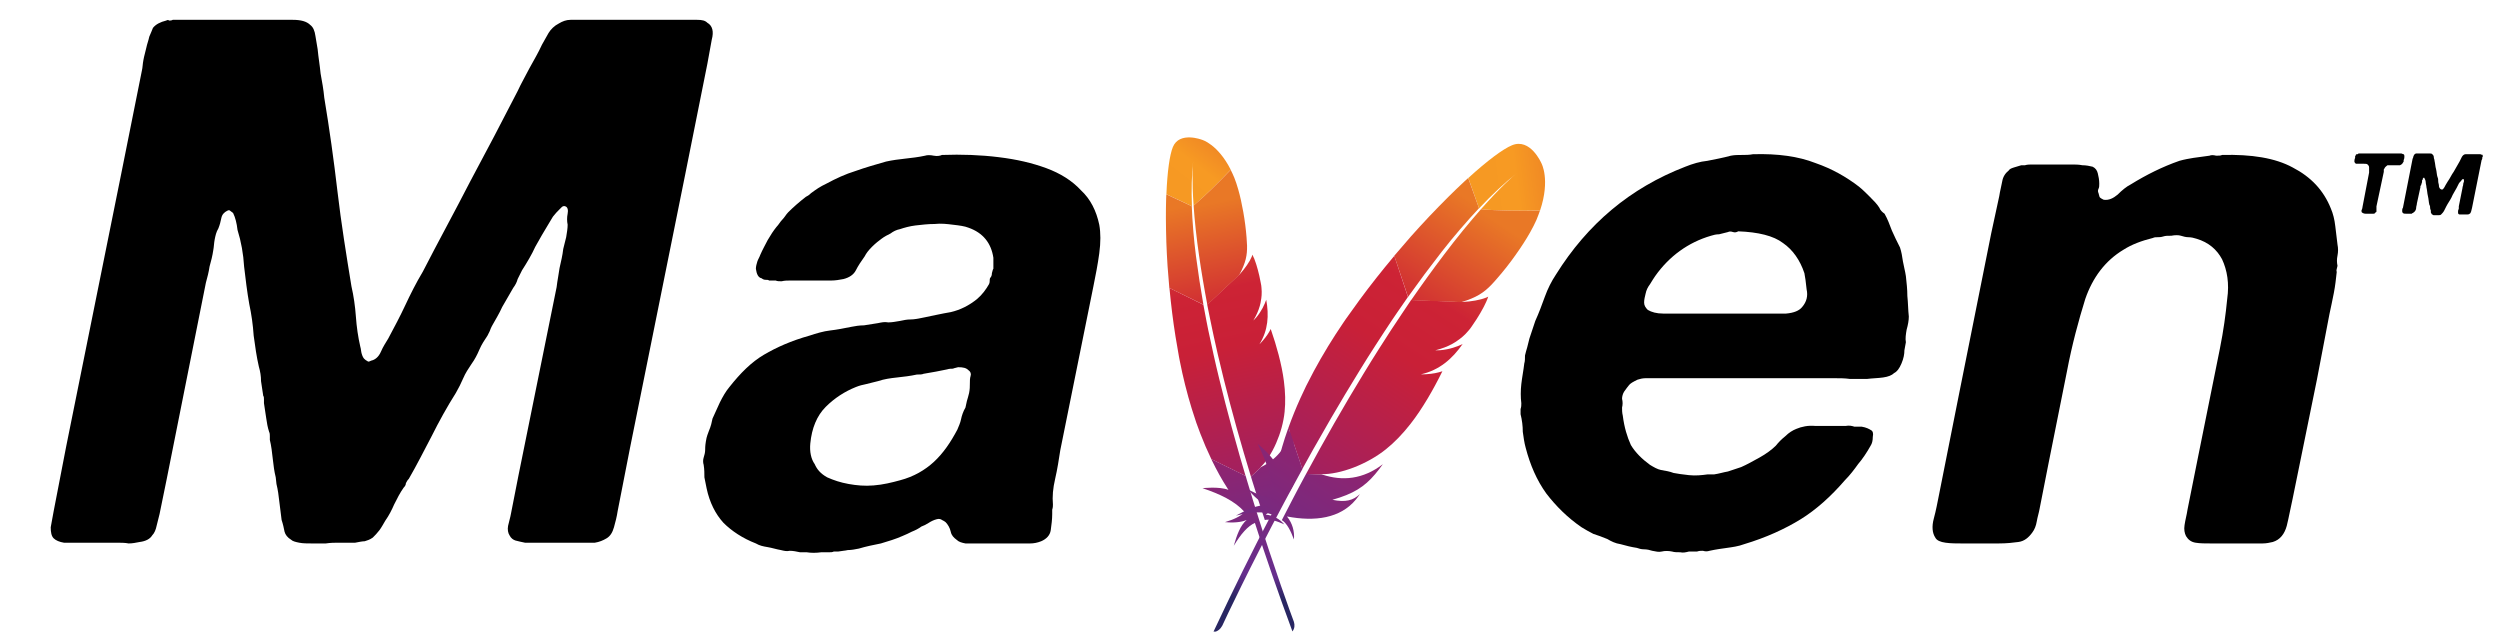 <svg width="190" height="48" viewBox="0 0 190 48" fill="none" xmlns="http://www.w3.org/2000/svg">
<g clip-path="url(#clip0)">
<path d="M13.132 1.507H20.453C21.067 1.507 21.626 1.507 22.241 1.507C22.855 1.507 23.302 1.619 23.582 1.898C23.805 2.065 23.917 2.344 23.973 2.735C24.029 3.07 24.085 3.405 24.141 3.739C24.197 4.353 24.308 4.967 24.364 5.581C24.476 6.195 24.588 6.809 24.644 7.423C25.035 9.767 25.37 12.167 25.65 14.567C25.929 16.967 26.32 19.367 26.711 21.767C26.879 22.493 26.991 23.274 27.047 24.056C27.102 24.837 27.214 25.619 27.382 26.344C27.438 26.512 27.438 26.735 27.494 26.902C27.55 27.07 27.605 27.237 27.773 27.349C27.829 27.405 27.885 27.405 27.941 27.46C27.997 27.516 28.108 27.46 28.22 27.405C28.5 27.349 28.779 27.125 28.947 26.735C29.114 26.344 29.338 26.009 29.506 25.73C29.953 24.893 30.4 24.056 30.791 23.219C31.182 22.381 31.629 21.488 32.132 20.651C33.306 18.363 34.535 16.13 35.708 13.842C36.938 11.553 38.167 9.209 39.341 6.921C39.62 6.307 39.956 5.749 40.235 5.191C40.57 4.577 40.906 4.019 41.185 3.405C41.352 3.126 41.52 2.791 41.688 2.512C41.855 2.233 42.135 1.953 42.47 1.786C42.75 1.619 43.029 1.507 43.364 1.507C43.755 1.507 44.091 1.507 44.482 1.507H48.114H51.97C52.306 1.507 52.641 1.507 52.976 1.507C53.367 1.507 53.591 1.563 53.758 1.73C54.15 1.953 54.261 2.4 54.094 3.014C53.982 3.628 53.87 4.242 53.758 4.856L52.082 13.228L47.891 33.991L46.941 38.846C46.885 39.237 46.773 39.684 46.661 40.074C46.55 40.465 46.382 40.744 46.102 40.912C45.823 41.079 45.544 41.191 45.208 41.246C44.873 41.246 44.482 41.246 44.091 41.246H41.408H39.9C39.62 41.191 39.397 41.135 39.173 41.079C39.005 41.023 38.838 40.912 38.726 40.688C38.614 40.521 38.558 40.242 38.614 39.963C38.67 39.684 38.782 39.349 38.838 39.014L39.397 36.167L42.303 21.823C42.358 21.321 42.47 20.819 42.526 20.372C42.638 19.87 42.75 19.423 42.806 18.921C42.861 18.642 42.973 18.307 43.029 18.028C43.085 17.693 43.141 17.358 43.141 17.079C43.085 16.8 43.085 16.521 43.141 16.242C43.197 15.963 43.141 15.739 42.973 15.684C42.861 15.628 42.75 15.684 42.694 15.739C42.638 15.795 42.582 15.851 42.526 15.907C42.358 16.074 42.191 16.242 42.023 16.465C41.911 16.633 41.8 16.856 41.688 17.023C41.352 17.581 41.017 18.14 40.682 18.753C40.403 19.367 40.067 19.925 39.676 20.54C39.564 20.763 39.453 20.986 39.341 21.209C39.285 21.433 39.173 21.656 39.005 21.879C38.726 22.381 38.447 22.828 38.167 23.33C37.944 23.832 37.664 24.279 37.385 24.781C37.329 24.893 37.273 25.005 37.217 25.172C37.161 25.284 37.105 25.395 37.05 25.507C36.826 25.842 36.602 26.177 36.435 26.567C36.267 26.958 36.1 27.293 35.82 27.684C35.597 28.019 35.373 28.353 35.206 28.744C35.038 29.135 34.87 29.47 34.647 29.86C33.976 30.921 33.361 32.037 32.803 33.153C32.244 34.214 31.685 35.33 31.07 36.391C30.958 36.502 30.902 36.614 30.847 36.725C30.847 36.837 30.791 36.949 30.679 37.06C30.4 37.451 30.176 37.898 29.953 38.344C29.785 38.735 29.561 39.181 29.282 39.572C29.114 39.851 29.003 40.074 28.835 40.298C28.667 40.521 28.5 40.688 28.332 40.856C28.108 41.023 27.885 41.079 27.717 41.135C27.55 41.135 27.27 41.191 26.991 41.246H25.706C25.426 41.246 25.147 41.246 24.756 41.302C24.42 41.302 24.085 41.302 23.694 41.302C23.358 41.302 23.023 41.302 22.744 41.246C22.464 41.191 22.241 41.135 22.129 41.023C21.85 40.856 21.682 40.633 21.626 40.409C21.57 40.13 21.514 39.851 21.402 39.516C21.347 39.07 21.291 38.623 21.235 38.177C21.179 37.674 21.123 37.228 21.011 36.781L20.956 36.279C20.844 35.833 20.788 35.386 20.732 34.884C20.676 34.381 20.62 33.879 20.508 33.432C20.508 33.321 20.508 33.209 20.508 33.153C20.508 33.042 20.508 32.93 20.453 32.819C20.341 32.484 20.285 32.149 20.229 31.758C20.173 31.367 20.117 31.032 20.061 30.642C20.061 30.586 20.061 30.474 20.061 30.363C20.061 30.251 20.061 30.14 20.006 30.084C19.95 29.693 19.894 29.358 19.838 28.967C19.838 28.577 19.782 28.242 19.67 27.851C19.503 27.125 19.391 26.344 19.279 25.507C19.223 24.67 19.111 23.888 18.944 23.107C18.776 22.158 18.664 21.209 18.552 20.26C18.497 19.312 18.329 18.363 18.05 17.47C17.994 16.967 17.882 16.521 17.714 16.186C17.658 16.13 17.547 16.074 17.491 16.019C17.435 15.963 17.379 15.963 17.267 16.019C17.044 16.13 16.876 16.298 16.82 16.577C16.764 16.856 16.708 17.079 16.597 17.358C16.429 17.637 16.373 17.916 16.317 18.195C16.261 18.474 16.261 18.753 16.206 19.032C16.15 19.423 16.038 19.87 15.926 20.26C15.87 20.651 15.758 21.098 15.647 21.488L12.685 36.335L12.126 39.07C12.07 39.349 11.958 39.684 11.902 39.963C11.847 40.242 11.735 40.521 11.567 40.688C11.4 40.967 11.064 41.135 10.617 41.191C10.338 41.246 10.058 41.302 9.779 41.302C9.5 41.246 9.164 41.246 8.885 41.246H5.979C5.588 41.246 5.197 41.246 4.861 41.246C4.526 41.191 4.247 41.079 4.079 40.912C3.911 40.744 3.855 40.465 3.855 40.074C3.911 39.684 4.023 39.237 4.079 38.846L5.029 33.935L9.22 13.172L10.785 5.358C10.841 5.135 10.841 4.856 10.897 4.577C10.953 4.242 11.064 3.907 11.12 3.628C11.176 3.349 11.288 3.07 11.344 2.791C11.456 2.512 11.567 2.288 11.623 2.121C11.847 1.842 12.182 1.674 12.629 1.563C12.741 1.507 12.797 1.507 12.852 1.563C12.964 1.563 13.02 1.563 13.132 1.507Z" fill="black"/>
<path d="M79.968 39.07C79.968 39.461 79.912 39.907 79.856 40.298C79.8 40.688 79.521 40.968 79.129 41.135C78.85 41.246 78.571 41.302 78.291 41.302C78.012 41.302 77.677 41.302 77.397 41.302H74.379C74.044 41.302 73.709 41.302 73.374 41.302C73.094 41.246 72.871 41.191 72.703 41.023C72.479 40.856 72.312 40.688 72.256 40.409C72.2 40.13 72.032 39.851 71.865 39.684C71.809 39.628 71.697 39.572 71.585 39.516C71.529 39.461 71.362 39.405 71.194 39.461C70.971 39.516 70.747 39.628 70.579 39.739C70.412 39.851 70.188 39.963 70.021 40.019C69.797 40.186 69.573 40.298 69.294 40.409C69.071 40.521 68.847 40.633 68.568 40.744C68.065 40.968 67.506 41.135 66.947 41.302C66.388 41.414 65.829 41.526 65.271 41.693C64.991 41.749 64.712 41.805 64.432 41.805C64.209 41.861 63.985 41.861 63.706 41.916C63.594 41.916 63.482 41.916 63.371 41.916C63.259 41.972 63.147 41.972 63.035 41.972H62.421C62.029 42.028 61.638 42.028 61.303 41.972H60.8C60.521 41.916 60.297 41.861 60.018 41.861C59.794 41.916 59.571 41.861 59.347 41.805C59.012 41.749 58.676 41.637 58.341 41.581C58.006 41.526 57.727 41.47 57.447 41.302C56.441 40.912 55.603 40.353 54.988 39.739C54.373 39.07 53.926 38.177 53.703 37.116C53.647 36.837 53.591 36.558 53.535 36.279C53.535 36 53.535 35.665 53.479 35.33C53.423 35.163 53.423 34.94 53.479 34.772C53.535 34.605 53.591 34.381 53.591 34.214C53.591 34.102 53.591 33.879 53.647 33.544C53.703 33.154 53.815 32.93 53.871 32.763C54.038 32.372 54.094 32.093 54.15 31.814C54.318 31.423 54.541 30.977 54.709 30.586C54.932 30.14 55.156 29.749 55.435 29.414C56.273 28.354 57.112 27.516 58.062 26.958C59.012 26.4 60.129 25.898 61.526 25.507C62.029 25.34 62.588 25.172 63.091 25.116C63.594 25.061 64.153 24.949 64.712 24.837C64.991 24.781 65.326 24.726 65.662 24.726C66.053 24.67 66.388 24.614 66.724 24.558C67.003 24.502 67.227 24.447 67.506 24.502C67.785 24.502 68.065 24.447 68.4 24.391C68.679 24.335 68.903 24.279 69.182 24.279C69.462 24.279 69.741 24.223 70.021 24.168C70.859 24 71.585 23.833 72.256 23.721C72.982 23.553 73.653 23.219 74.268 22.716C74.659 22.381 74.938 21.991 75.162 21.6C75.218 21.488 75.218 21.377 75.218 21.321C75.218 21.265 75.218 21.154 75.273 21.098C75.329 21.042 75.385 20.93 75.385 20.763C75.441 20.595 75.441 20.484 75.497 20.428C75.497 20.261 75.497 20.149 75.497 19.981C75.497 19.814 75.497 19.702 75.497 19.591C75.329 18.474 74.715 17.693 73.597 17.302C73.318 17.191 72.927 17.135 72.424 17.079C71.977 17.023 71.529 16.968 71.026 17.023C70.523 17.023 70.076 17.079 69.573 17.135C69.126 17.191 68.735 17.302 68.4 17.414C68.121 17.47 67.897 17.581 67.674 17.749C67.45 17.86 67.227 17.972 67.003 18.14C66.779 18.307 66.556 18.474 66.276 18.753C65.997 19.033 65.829 19.256 65.718 19.479C65.438 19.87 65.215 20.205 65.047 20.54C64.879 20.874 64.544 21.098 64.097 21.209C63.818 21.265 63.482 21.321 63.147 21.321C62.812 21.321 62.477 21.321 62.141 21.321H60.018C59.85 21.321 59.627 21.321 59.403 21.377C59.235 21.377 59.068 21.377 58.956 21.321H58.453C58.397 21.265 58.285 21.265 58.173 21.265C58.062 21.265 57.95 21.209 57.894 21.154C57.615 21.098 57.503 20.819 57.447 20.428C57.447 20.261 57.503 20.037 57.559 19.87C57.615 19.702 57.727 19.535 57.782 19.367C57.95 18.977 58.173 18.586 58.341 18.251C58.565 17.86 58.788 17.526 59.012 17.247C59.179 17.079 59.291 16.856 59.459 16.688C59.627 16.521 59.738 16.298 59.906 16.13C60.297 15.739 60.744 15.349 61.247 14.958C61.359 14.902 61.471 14.847 61.638 14.679C61.862 14.512 62.029 14.4 62.197 14.288C62.365 14.177 62.588 14.065 62.812 13.954C63.538 13.563 64.265 13.228 64.991 13.005C65.773 12.726 66.556 12.502 67.338 12.279C67.841 12.168 68.288 12.112 68.791 12.056C69.294 12 69.797 11.944 70.3 11.833C70.468 11.777 70.691 11.777 70.971 11.833C71.25 11.888 71.474 11.833 71.585 11.777C73.094 11.721 74.547 11.777 75.888 11.944C77.285 12.112 78.459 12.391 79.521 12.781C80.582 13.172 81.477 13.73 82.147 14.456C82.874 15.126 83.321 16.019 83.544 17.079C83.656 17.693 83.656 18.419 83.544 19.256C83.432 20.093 83.265 20.93 83.097 21.767L80.582 34.214C80.471 34.94 80.359 35.665 80.191 36.391C80.023 37.116 79.968 37.73 80.023 38.344C80.023 38.456 80.023 38.568 79.968 38.735C79.968 38.846 79.968 38.958 79.968 39.07ZM73.485 30.474C73.541 30.307 73.597 30.084 73.653 29.86C73.709 29.581 73.709 29.358 73.709 29.191C73.709 28.968 73.709 28.744 73.765 28.577C73.821 28.409 73.765 28.242 73.597 28.13C73.429 27.963 73.206 27.907 72.815 27.907C72.647 27.963 72.535 27.963 72.424 28.019C72.312 28.019 72.144 28.019 71.977 28.074C71.697 28.13 71.418 28.186 71.138 28.242C70.859 28.298 70.523 28.354 70.188 28.409C70.076 28.465 69.909 28.465 69.685 28.465C69.182 28.577 68.679 28.633 68.177 28.688C67.674 28.744 67.227 28.8 66.724 28.968C66.444 29.023 66.109 29.135 65.829 29.191C65.55 29.247 65.326 29.302 65.047 29.414C64.209 29.749 63.426 30.251 62.756 30.921C62.085 31.591 61.694 32.539 61.582 33.712C61.526 34.326 61.638 34.884 61.918 35.274C62.085 35.665 62.365 36 62.868 36.279C63.371 36.502 63.873 36.67 64.488 36.781C65.103 36.893 65.718 36.949 66.388 36.893C67.115 36.837 67.785 36.67 68.4 36.502C69.462 36.223 70.3 35.721 70.971 35.107C71.697 34.437 72.256 33.6 72.759 32.651C72.871 32.372 72.982 32.149 73.038 31.87C73.094 31.591 73.206 31.256 73.374 30.977L73.485 30.474Z" fill="black"/>
<path d="M144.735 26.623C144.735 26.902 144.679 27.237 144.511 27.628C144.344 28.018 144.176 28.242 143.953 28.353C143.785 28.521 143.506 28.633 143.114 28.688C142.723 28.744 142.332 28.744 141.885 28.8C141.494 28.8 141.047 28.8 140.6 28.8C140.209 28.744 139.817 28.744 139.482 28.744H125.847C125.567 28.744 125.344 28.744 125.064 28.744C124.841 28.744 124.617 28.8 124.45 28.856C124.114 29.023 123.891 29.135 123.779 29.302C123.723 29.358 123.611 29.526 123.444 29.749C123.332 29.916 123.276 30.139 123.276 30.307C123.332 30.53 123.332 30.753 123.276 30.977C123.276 31.144 123.276 31.367 123.332 31.591C123.444 32.484 123.667 33.209 123.947 33.823C124.282 34.381 124.785 34.884 125.4 35.33C125.679 35.498 125.959 35.665 126.238 35.721C126.573 35.777 126.909 35.833 127.188 35.944C127.467 36 127.859 36.056 128.361 36.111C128.864 36.167 129.367 36.111 129.759 36.056H130.262C130.653 36 130.988 35.888 131.323 35.833C131.659 35.721 131.994 35.609 132.329 35.498C132.72 35.33 133.223 35.051 133.726 34.772C134.229 34.493 134.676 34.158 134.956 33.879C135.179 33.6 135.403 33.377 135.682 33.153C135.961 32.874 136.241 32.707 136.52 32.595C136.911 32.428 137.414 32.316 137.973 32.372C138.588 32.372 139.091 32.372 139.594 32.372C139.817 32.372 140.041 32.372 140.264 32.372C140.544 32.316 140.767 32.372 140.935 32.428H141.494C141.829 32.484 142.053 32.595 142.22 32.707C142.332 32.763 142.388 32.93 142.332 33.209C142.332 33.488 142.276 33.712 142.164 33.879C141.885 34.381 141.55 34.884 141.214 35.274C140.935 35.665 140.6 36.111 140.209 36.502C139.147 37.73 138.029 38.735 136.856 39.46C135.682 40.186 134.229 40.856 132.553 41.358C132.106 41.526 131.659 41.581 131.267 41.637C130.876 41.693 130.429 41.749 129.926 41.86C129.759 41.916 129.591 41.916 129.423 41.86C129.256 41.86 129.144 41.86 128.976 41.916H128.361C128.138 41.972 127.914 42.028 127.691 41.972C127.467 41.972 127.244 41.972 127.076 41.916C126.797 41.86 126.517 41.86 126.294 41.916C126.07 41.972 125.847 41.916 125.567 41.86C125.4 41.804 125.176 41.749 124.953 41.749C124.729 41.749 124.562 41.693 124.394 41.637C124.003 41.581 123.556 41.47 123.164 41.358C122.773 41.302 122.438 41.135 122.159 40.967C121.767 40.8 121.432 40.688 121.097 40.577C120.762 40.409 120.482 40.242 120.203 40.074C119.141 39.349 118.247 38.456 117.52 37.507C116.794 36.502 116.291 35.33 115.956 34.046C115.844 33.656 115.788 33.209 115.732 32.819C115.732 32.372 115.676 31.925 115.564 31.479C115.564 31.311 115.564 31.2 115.564 31.088C115.62 30.921 115.62 30.809 115.62 30.642C115.564 30.195 115.564 29.693 115.62 29.191C115.676 28.688 115.788 28.13 115.844 27.628C115.9 27.46 115.9 27.237 115.9 27.014C115.956 26.791 116.012 26.567 116.067 26.4L116.235 25.73L116.682 24.391C116.962 23.777 117.185 23.163 117.409 22.549C117.632 21.935 117.912 21.377 118.247 20.874C120.65 17.023 123.891 14.288 128.082 12.67C128.641 12.446 129.2 12.279 129.759 12.223C130.317 12.111 130.932 12 131.547 11.832C131.826 11.777 132.106 11.777 132.385 11.777C132.664 11.777 132.944 11.777 133.223 11.721C135.123 11.665 136.688 11.888 137.973 12.391C139.259 12.837 140.32 13.451 141.27 14.177C141.55 14.4 141.829 14.679 142.109 14.958C142.388 15.237 142.667 15.516 142.835 15.795C142.891 15.963 143.059 16.13 143.226 16.242C143.45 16.633 143.617 17.079 143.785 17.526C143.953 17.916 144.176 18.363 144.4 18.809C144.511 19.144 144.567 19.479 144.623 19.87C144.679 20.205 144.791 20.595 144.847 20.986C144.903 21.488 144.959 21.991 144.959 22.493C145.014 22.995 145.014 23.553 145.07 24.056C145.07 24.335 145.014 24.67 144.903 25.06C144.847 25.395 144.791 25.73 144.847 26.009L144.735 26.623ZM136.967 23.33C137.303 22.939 137.414 22.493 137.303 21.991C137.247 21.433 137.191 21.042 137.135 20.763C136.8 19.758 136.241 18.977 135.514 18.474C134.788 17.916 133.614 17.637 132.106 17.581C131.994 17.637 131.882 17.693 131.714 17.637C131.547 17.581 131.435 17.581 131.323 17.637C131.1 17.693 130.876 17.749 130.653 17.805C130.429 17.805 130.206 17.86 130.038 17.916C128.306 18.419 126.853 19.479 125.791 20.986C125.679 21.153 125.567 21.321 125.4 21.6C125.232 21.823 125.12 22.046 125.064 22.326C125.009 22.549 124.953 22.772 124.953 22.995C124.953 23.218 125.064 23.386 125.232 23.553C125.512 23.721 125.903 23.832 126.406 23.832C126.909 23.832 127.411 23.832 127.914 23.832H134.117C134.62 23.832 135.179 23.832 135.738 23.832C136.353 23.777 136.744 23.609 136.967 23.33Z" fill="black"/>
<path d="M168.876 11.777C171.112 11.721 172.9 12 174.241 12.726C175.638 13.451 176.588 14.456 177.147 15.851C177.315 16.242 177.426 16.688 177.482 17.191C177.538 17.637 177.594 18.084 177.65 18.586C177.706 18.865 177.706 19.144 177.65 19.423C177.594 19.702 177.594 19.925 177.65 20.205C177.594 20.428 177.538 20.595 177.594 20.651C177.538 21.153 177.482 21.712 177.371 22.27C177.259 22.828 177.147 23.386 177.035 23.888L176.085 28.856L174.241 37.898C174.073 38.623 173.962 39.293 173.794 39.963C173.626 40.577 173.291 41.023 172.732 41.191C172.509 41.246 172.229 41.302 171.95 41.302C171.671 41.302 171.335 41.302 171.056 41.302H168.038C167.591 41.302 167.2 41.302 166.865 41.246C166.529 41.191 166.306 41.023 166.138 40.744C166.026 40.521 165.971 40.242 166.026 39.907C166.082 39.516 166.194 39.126 166.25 38.735L167.032 34.828L168.709 26.512C168.988 25.116 169.156 23.888 169.268 22.716C169.435 21.544 169.268 20.54 168.876 19.702C168.485 18.977 167.871 18.419 166.921 18.14C166.753 18.084 166.529 18.028 166.306 18.028C166.138 18.028 165.915 17.972 165.747 17.916C165.579 17.86 165.3 17.86 165.021 17.916C164.741 17.916 164.573 17.916 164.406 17.972C164.238 18.028 164.071 18.028 163.959 18.028C163.847 18.028 163.735 18.028 163.623 18.084C162.729 18.307 162.003 18.586 161.388 18.977C159.991 19.814 159.041 21.098 158.482 22.716C157.979 24.335 157.476 26.177 157.085 28.242L155.688 35.218L155.018 38.623C154.962 38.958 154.85 39.293 154.794 39.628C154.738 39.963 154.626 40.242 154.459 40.465C154.179 40.856 153.844 41.135 153.397 41.191C153.006 41.246 152.503 41.302 151.888 41.302H149.094C148.703 41.302 148.256 41.302 147.865 41.246C147.473 41.191 147.194 41.079 147.082 40.856C146.859 40.521 146.803 40.019 146.971 39.405C147.138 38.791 147.25 38.177 147.362 37.618L148.871 30.028L151.329 17.749L151.944 14.902C152 14.512 152.112 14.121 152.168 13.786C152.223 13.451 152.391 13.172 152.671 12.949C152.726 12.837 152.894 12.781 153.062 12.726C153.229 12.67 153.453 12.614 153.621 12.558H153.9C154.068 12.502 154.291 12.502 154.459 12.502C154.682 12.502 154.906 12.502 155.073 12.502H157.421C157.7 12.502 157.979 12.502 158.259 12.558C158.538 12.558 158.818 12.614 159.041 12.67C159.265 12.781 159.376 12.949 159.432 13.172C159.488 13.395 159.544 13.674 159.544 13.953C159.544 14.121 159.544 14.232 159.488 14.344C159.432 14.456 159.432 14.567 159.488 14.679C159.544 14.847 159.544 14.958 159.6 15.014C159.656 15.07 159.768 15.126 159.879 15.181C160.271 15.237 160.606 15.07 160.941 14.791C161.276 14.456 161.612 14.177 161.947 14.009C163.121 13.284 164.35 12.67 165.635 12.223C166.026 12.112 166.362 12.056 166.697 12C167.088 11.944 167.479 11.888 167.926 11.832C168.038 11.777 168.206 11.777 168.429 11.832C168.653 11.832 168.765 11.832 168.876 11.777Z" fill="black"/>
<path d="M182.678 11.721C182.734 11.777 182.734 11.832 182.734 11.888C182.734 11.944 182.734 12.056 182.678 12.167V12.279C182.622 12.335 182.622 12.391 182.566 12.446C182.51 12.502 182.51 12.502 182.398 12.558C182.342 12.558 182.231 12.558 182.119 12.558C182.007 12.558 181.895 12.558 181.839 12.558H181.672C181.616 12.558 181.616 12.558 181.56 12.558C181.504 12.558 181.504 12.558 181.448 12.558C181.392 12.614 181.281 12.67 181.225 12.781C181.225 12.837 181.169 12.837 181.169 12.893C181.169 12.949 181.169 13.005 181.169 13.06L180.61 15.684C180.61 15.739 180.61 15.739 180.61 15.795C180.61 15.851 180.61 15.851 180.61 15.907V16.018V16.074C180.61 16.074 180.61 16.13 180.554 16.13C180.498 16.186 180.498 16.242 180.387 16.242C180.331 16.242 180.331 16.242 180.275 16.242C180.219 16.242 180.163 16.242 180.107 16.242C179.995 16.242 179.884 16.242 179.772 16.242C179.66 16.242 179.548 16.186 179.492 16.13C179.492 16.074 179.437 16.018 179.492 15.963C179.492 15.907 179.548 15.851 179.548 15.739L180.051 13.116C180.051 13.06 180.051 13.06 180.051 13.005C180.051 12.949 180.051 12.949 180.051 12.893V12.726C180.051 12.614 179.995 12.558 179.939 12.502C179.884 12.446 179.772 12.446 179.66 12.446C179.548 12.446 179.437 12.446 179.325 12.446C179.269 12.446 179.269 12.446 179.213 12.446C179.157 12.446 179.157 12.446 179.157 12.446C179.101 12.446 179.101 12.446 179.101 12.446H179.045C178.989 12.391 178.934 12.335 178.934 12.279C178.934 12.223 178.934 12.111 178.989 12C178.989 11.944 178.989 11.888 178.989 11.888C178.989 11.832 179.045 11.832 179.045 11.777C179.045 11.721 179.101 11.721 179.157 11.721C179.213 11.721 179.213 11.665 179.269 11.665H179.325H179.381H182.342C182.398 11.665 182.454 11.665 182.51 11.665C182.622 11.721 182.678 11.721 182.678 11.721ZM188.657 11.777C188.713 11.832 188.713 11.888 188.657 11.944C188.657 12 188.657 12.111 188.601 12.167L187.875 15.795C187.875 15.851 187.819 15.963 187.819 16.018C187.819 16.074 187.763 16.13 187.763 16.186C187.707 16.242 187.651 16.298 187.539 16.298C187.428 16.298 187.316 16.298 187.204 16.298C187.148 16.298 187.092 16.298 187.037 16.298C186.981 16.298 186.981 16.298 186.925 16.298C186.869 16.298 186.813 16.242 186.813 16.186C186.813 16.13 186.813 16.074 186.813 16.018L186.869 15.851V15.795C186.869 15.739 186.869 15.739 186.869 15.684L187.148 14.288C187.148 14.177 187.204 14.121 187.204 14.009C187.204 13.898 187.26 13.842 187.26 13.786C187.26 13.73 187.26 13.73 187.26 13.674C187.26 13.618 187.26 13.618 187.204 13.618C187.204 13.618 187.204 13.618 187.148 13.618L187.092 13.674C187.037 13.786 186.925 13.842 186.869 13.953C186.813 14.065 186.757 14.177 186.701 14.288C186.589 14.511 186.422 14.735 186.31 15.014C186.198 15.237 186.031 15.46 185.919 15.684C185.863 15.795 185.807 15.907 185.751 16.018C185.695 16.13 185.584 16.242 185.528 16.298C185.472 16.353 185.416 16.353 185.36 16.353C185.304 16.353 185.248 16.353 185.192 16.353H184.969C184.913 16.353 184.913 16.353 184.857 16.298C184.801 16.298 184.801 16.242 184.801 16.242C184.801 16.242 184.745 16.186 184.745 16.13C184.745 16.074 184.745 16.074 184.745 16.018C184.745 15.963 184.689 15.907 184.689 15.795C184.689 15.739 184.689 15.628 184.634 15.572C184.578 15.349 184.578 15.126 184.522 14.902C184.466 14.679 184.466 14.456 184.41 14.232C184.41 14.121 184.354 13.953 184.354 13.842C184.354 13.73 184.298 13.618 184.242 13.507C184.242 13.507 184.242 13.507 184.187 13.507C184.131 13.563 184.131 13.563 184.131 13.618C184.131 13.674 184.075 13.674 184.075 13.73C184.075 13.786 184.075 13.786 184.075 13.842L184.019 14.009C184.019 14.065 184.019 14.065 183.963 14.121C183.907 14.177 183.963 14.177 183.963 14.177L183.684 15.46C183.684 15.572 183.628 15.684 183.628 15.795C183.628 15.907 183.572 16.018 183.516 16.074L183.46 16.13C183.46 16.13 183.404 16.13 183.404 16.186C183.348 16.186 183.348 16.186 183.292 16.242C183.237 16.242 183.181 16.242 183.125 16.242C183.013 16.242 182.957 16.242 182.845 16.242C182.734 16.242 182.678 16.242 182.622 16.186C182.566 16.13 182.566 16.13 182.566 16.018C182.566 15.963 182.566 15.851 182.622 15.795L183.348 12.111C183.348 12.056 183.404 12 183.404 11.944C183.404 11.888 183.46 11.832 183.46 11.777C183.516 11.721 183.572 11.665 183.628 11.665H183.684H183.739H184.466C184.522 11.665 184.634 11.665 184.689 11.665C184.745 11.665 184.801 11.665 184.857 11.721C184.913 11.777 184.969 11.832 184.969 11.944C184.969 12.056 185.025 12.111 185.025 12.223C185.081 12.446 185.081 12.67 185.137 12.837C185.192 13.06 185.192 13.284 185.248 13.451C185.304 13.563 185.304 13.674 185.304 13.786C185.304 13.898 185.36 14.009 185.36 14.121C185.36 14.177 185.36 14.232 185.416 14.288C185.416 14.344 185.472 14.344 185.528 14.4C185.584 14.4 185.584 14.4 185.639 14.4C185.695 14.344 185.695 14.344 185.695 14.344C185.751 14.288 185.807 14.177 185.863 14.065C185.919 13.953 185.975 13.898 186.031 13.786C186.198 13.563 186.31 13.284 186.478 13.06C186.645 12.781 186.757 12.558 186.925 12.279C186.981 12.167 187.037 12.056 187.092 11.944C187.148 11.832 187.26 11.721 187.372 11.721C187.428 11.721 187.484 11.721 187.539 11.721C187.595 11.721 187.651 11.721 187.707 11.721H188.21C188.266 11.721 188.322 11.721 188.322 11.721C188.378 11.721 188.434 11.721 188.434 11.721H188.489C188.545 11.721 188.545 11.721 188.601 11.777C188.601 11.721 188.657 11.721 188.657 11.777Z" fill="black"/>
<path d="M89.137 11.177C88.895 11.768 88.715 13.051 88.647 14.764L90.586 15.672C90.538 14.446 90.57 13.293 90.68 12.243C90.686 12.165 90.692 12.119 90.692 12.119C90.691 12.161 90.681 12.201 90.68 12.243C90.645 12.589 90.577 13.672 90.714 15.625C91.504 14.965 92.638 13.849 93.534 12.896C92.549 10.951 91.352 10.624 91.352 10.624C91.352 10.624 89.636 9.958 89.137 11.177Z" fill="url(#paint0_linear)"/>
<path d="M96.003 25.876C95.914 25.975 95.822 26.07 95.729 26.164C95.777 26.119 95.827 26.066 95.871 26.016C95.919 25.971 95.964 25.922 96.003 25.876Z" fill="#BE202E"/>
<path opacity="0.35" d="M96.003 25.876C95.914 25.975 95.822 26.07 95.729 26.164C95.777 26.119 95.827 26.066 95.871 26.016C95.919 25.971 95.964 25.922 96.003 25.876Z" fill="#BE202E"/>
<path d="M95.28 24.349C95.274 24.353 95.274 24.353 95.28 24.349C95.295 24.338 95.307 24.321 95.323 24.309C95.383 24.247 95.443 24.186 95.494 24.123C95.427 24.197 95.351 24.271 95.28 24.349V24.349Z" fill="#BE202E"/>
<path opacity="0.35" d="M95.28 24.349C95.274 24.353 95.274 24.353 95.28 24.349C95.295 24.338 95.307 24.321 95.323 24.309C95.383 24.247 95.443 24.186 95.494 24.123C95.427 24.197 95.351 24.271 95.28 24.349V24.349Z" fill="#BE202E"/>
<path d="M91.161 21.348C91.064 20.708 90.975 20.079 90.893 19.461C90.81 18.819 90.745 18.189 90.692 17.565C90.688 17.527 90.684 17.489 90.684 17.456C90.634 16.847 90.596 16.253 90.575 15.671L88.64 14.768C88.637 14.885 88.63 15.005 88.626 15.131C88.613 15.591 88.605 16.081 88.608 16.595C88.61 17.174 88.624 17.778 88.642 18.411C88.663 18.993 88.695 19.6 88.734 20.218C88.772 20.746 88.814 21.28 88.864 21.824C88.865 21.847 88.868 21.861 88.869 21.885L91.459 23.155C91.362 22.548 91.259 21.945 91.161 21.348V21.348Z" fill="url(#paint1_linear)"/>
<path d="M95.156 36.498C95.304 36.976 95.454 37.469 95.618 37.968C95.622 37.974 95.621 37.983 95.625 37.988C95.647 38.061 95.666 38.129 95.693 38.198C95.8 38.536 95.903 38.835 96.125 39.52C96.54 39.429 97.061 39.609 97.607 39.854C97.254 39.44 96.768 39.167 96.192 39.109C97.754 38.04 98.774 36.674 98.608 35.063C98.59 34.921 98.569 34.773 98.538 34.624C98.522 35.243 98.271 35.693 97.523 36.19L97.518 36.194L97.523 36.19C98.219 34.929 98.405 34.077 98.306 32.98C98.282 32.72 98.246 32.444 98.194 32.147C97.987 33.785 97.122 34.854 95.844 35.497L95.073 36.224C95.102 36.317 95.127 36.405 95.156 36.498Z" fill="url(#paint2_linear)"/>
<path d="M94.126 34.317C93.954 33.709 93.784 33.092 93.609 32.47C93.446 31.872 93.287 31.271 93.13 30.661C92.972 30.05 92.82 29.436 92.668 28.821C92.513 28.192 92.368 27.565 92.227 26.933C92.086 26.311 91.955 25.681 91.822 25.06C91.774 24.834 91.731 24.613 91.688 24.383C91.611 23.998 91.54 23.61 91.468 23.221C91.461 23.202 91.46 23.178 91.454 23.159L88.878 21.886C88.882 21.924 88.89 21.967 88.889 22.009C88.948 22.587 89.006 23.174 89.082 23.764C89.157 24.363 89.241 24.963 89.338 25.57C89.42 26.081 89.508 26.589 89.6 27.101C89.618 27.202 89.641 27.308 89.659 27.408C89.785 28.043 89.919 28.654 90.063 29.226C90.224 29.874 90.396 30.482 90.569 31.048C90.685 31.419 90.799 31.776 90.915 32.115C91.015 32.4 91.124 32.686 91.23 32.967C91.483 33.628 91.762 34.27 92.062 34.896L94.665 36.172C94.521 35.699 94.387 35.218 94.241 34.73C94.204 34.594 94.167 34.458 94.126 34.317V34.317Z" fill="url(#paint3_linear)"/>
<path d="M92.099 34.98C92.465 35.737 92.868 36.466 93.317 37.16C93.333 37.181 93.348 37.211 93.363 37.231C92.645 36.953 91.38 37.102 91.39 37.103C92.703 37.54 93.856 38.081 94.591 38.912C94.307 39.232 93.772 39.479 93.098 39.683C94.035 39.773 94.554 39.603 94.744 39.518C94.26 39.931 93.996 40.678 93.766 41.482C94.305 40.577 94.843 39.975 95.372 39.741C96.181 42.302 97.151 45.077 98.224 47.987C98.397 47.759 98.413 47.51 98.336 47.256C98.139 46.733 96.863 43.271 95.396 38.568C95.354 38.436 95.317 38.3 95.271 38.163C95.258 38.123 95.249 38.09 95.235 38.05C95.085 37.557 94.932 37.05 94.776 36.529C94.742 36.407 94.706 36.295 94.672 36.173L94.668 36.168L92.065 34.892C92.074 34.926 92.085 34.95 92.099 34.98V34.98Z" fill="url(#paint4_linear)"/>
<path d="M91.759 23.206C91.775 23.292 91.792 23.369 91.808 23.455C91.861 23.71 91.909 23.969 91.966 24.229C92.024 24.513 92.086 24.802 92.147 25.1C92.178 25.249 92.208 25.398 92.243 25.553C92.342 26.01 92.449 26.478 92.559 26.961C92.695 27.554 92.843 28.163 93.002 28.798C93.151 29.398 93.311 30.023 93.479 30.658C93.642 31.265 93.807 31.886 93.988 32.528C94.147 33.096 94.317 33.681 94.49 34.279C94.495 34.308 94.51 34.338 94.515 34.367C94.689 34.956 94.87 35.566 95.059 36.185C95.062 36.2 95.064 36.214 95.072 36.224L95.843 35.497C95.824 35.503 95.808 35.515 95.783 35.526C96.698 34.641 97.469 32.881 97.63 31.302C97.704 30.575 97.686 29.802 97.576 28.959C97.496 28.332 97.359 27.673 97.174 26.96C97.013 26.344 96.815 25.691 96.575 25.003C96.435 25.297 96.236 25.586 95.99 25.869C95.946 25.919 95.901 25.969 95.857 26.018C95.812 26.068 95.764 26.113 95.714 26.167C96.384 25.098 96.45 23.958 96.233 22.779C96.113 23.131 95.876 23.654 95.478 24.125C95.427 24.188 95.367 24.25 95.307 24.311C95.291 24.323 95.279 24.34 95.258 24.356C95.48 23.976 95.643 23.616 95.745 23.252C95.77 23.176 95.785 23.099 95.801 23.022C95.827 22.904 95.844 22.785 95.86 22.666C95.867 22.587 95.877 22.514 95.883 22.436C95.895 22.255 95.893 22.068 95.873 21.878C95.868 21.817 95.866 21.761 95.856 21.703C95.84 21.617 95.828 21.536 95.81 21.459C95.744 21.099 95.671 20.785 95.597 20.513C95.56 20.377 95.526 20.256 95.49 20.143C95.473 20.099 95.465 20.056 95.448 20.011C95.404 19.889 95.369 19.776 95.331 19.682C95.275 19.544 95.225 19.434 95.184 19.358C95.173 19.408 95.156 19.461 95.13 19.514C94.974 19.893 94.606 20.416 94.269 20.784L94.979 20.118L94.269 20.784C94.263 20.788 94.258 20.792 94.257 20.801C94.224 20.834 94.186 20.871 94.152 20.913C94.154 20.904 94.164 20.896 94.165 20.887L91.736 23.165C91.757 23.182 91.76 23.197 91.759 23.206V23.206Z" fill="url(#paint5_linear)"/>
<path d="M90.713 15.624C90.75 16.162 90.805 16.767 90.875 17.436C90.879 17.474 90.879 17.506 90.888 17.54C90.951 18.123 91.031 18.751 91.131 19.438C91.217 20.029 91.311 20.654 91.427 21.329C91.522 21.912 91.638 22.521 91.757 23.168L94.186 20.89C94.687 19.956 94.792 19.378 94.776 18.661C94.77 18.469 94.756 18.266 94.739 18.058C94.691 17.43 94.607 16.765 94.492 16.122C94.383 15.5 94.252 14.902 94.104 14.391C94.01 14.061 93.911 13.767 93.811 13.514C93.72 13.296 93.627 13.096 93.532 12.905C92.637 13.849 91.503 14.964 90.713 15.624Z" fill="url(#paint6_linear)"/>
<path d="M95.875 26.021C95.831 26.071 95.782 26.116 95.733 26.169C95.777 26.12 95.821 26.07 95.875 26.021Z" fill="#BE202E"/>
<path opacity="0.35" d="M95.875 26.021C95.831 26.071 95.782 26.116 95.733 26.169C95.777 26.12 95.821 26.07 95.875 26.021Z" fill="#BE202E"/>
<path d="M95.875 26.021C95.831 26.071 95.782 26.116 95.733 26.169C95.777 26.12 95.821 26.07 95.875 26.021Z" fill="url(#paint7_linear)"/>
<path d="M95.273 24.354C95.289 24.342 95.301 24.325 95.322 24.309C95.306 24.321 95.294 24.338 95.273 24.354Z" fill="#BE202E"/>
<path opacity="0.35" d="M95.273 24.354C95.289 24.342 95.301 24.325 95.322 24.309C95.306 24.321 95.294 24.338 95.273 24.354Z" fill="#BE202E"/>
<path d="M95.273 24.354C95.289 24.342 95.301 24.325 95.322 24.309C95.306 24.321 95.294 24.338 95.273 24.354Z" fill="url(#paint8_linear)"/>
<path d="M114.911 11.04C114.234 11.319 113.043 12.204 111.591 13.528L112.41 15.835C113.372 14.811 114.338 13.908 115.282 13.153C115.351 13.095 115.394 13.063 115.394 13.063C115.359 13.096 115.317 13.12 115.282 13.153C114.973 13.403 114.034 14.219 112.552 15.902C113.725 16.013 115.547 16.038 117.045 15.999C117.84 13.633 117.143 12.396 117.143 12.396C117.143 12.396 116.306 10.464 114.911 11.04Z" fill="url(#paint9_linear)"/>
<path d="M108.45 28.452C108.298 28.46 108.146 28.46 107.995 28.461C108.07 28.464 108.154 28.461 108.23 28.457C108.305 28.461 108.382 28.457 108.45 28.452Z" fill="#BE202E"/>
<path opacity="0.35" d="M108.45 28.452C108.298 28.46 108.146 28.46 107.995 28.461C108.07 28.464 108.154 28.461 108.23 28.457C108.305 28.461 108.382 28.457 108.45 28.452Z" fill="#BE202E"/>
<path d="M109.112 26.634C109.105 26.633 109.105 26.633 109.112 26.634C109.134 26.638 109.158 26.634 109.18 26.637C109.278 26.636 109.377 26.635 109.469 26.626C109.355 26.632 109.234 26.63 109.112 26.634V26.634Z" fill="#BE202E"/>
<path opacity="0.35" d="M109.112 26.634C109.105 26.633 109.105 26.633 109.112 26.634C109.134 26.638 109.158 26.634 109.18 26.637C109.278 26.636 109.377 26.635 109.469 26.626C109.355 26.632 109.234 26.63 109.112 26.634V26.634Z" fill="#BE202E"/>
<path d="M108.246 20.87C108.689 20.277 109.13 19.698 109.569 19.134C110.026 18.55 110.487 17.989 110.954 17.445C110.981 17.411 111.009 17.377 111.036 17.351C111.493 16.82 111.946 16.311 112.404 15.825L111.583 13.526C111.486 13.617 111.382 13.708 111.277 13.806C110.89 14.166 110.485 14.553 110.068 14.969C109.598 15.437 109.115 15.934 108.614 16.459C108.156 16.944 107.687 17.458 107.215 17.987C106.815 18.443 106.414 18.907 106.01 19.385C105.992 19.405 105.982 19.419 105.964 19.439L107.012 22.566C107.428 21.999 107.838 21.431 108.246 20.87V20.87Z" fill="url(#paint10_linear)"/>
<path d="M99.105 36.307C98.834 36.813 98.553 37.332 98.278 37.867C98.277 37.874 98.268 37.88 98.267 37.888C98.225 37.965 98.185 38.035 98.15 38.113C97.962 38.471 97.8 38.796 97.42 39.527C97.828 39.791 98.1 40.361 98.339 41.001C98.393 40.381 98.226 39.766 97.809 39.251C99.938 39.661 101.872 39.392 103.052 37.96C103.154 37.831 103.257 37.695 103.354 37.55C102.836 38.034 102.267 38.193 101.26 37.985L101.253 37.984L101.26 37.985C102.849 37.537 103.693 37.002 104.508 36.039C104.701 35.81 104.897 35.559 105.098 35.278C103.595 36.428 102.027 36.584 100.475 36.061L99.261 36.02C99.209 36.118 99.158 36.209 99.105 36.307Z" fill="url(#paint11_linear)"/>
<path d="M100.054 33.715C100.411 33.087 100.777 32.452 101.144 31.809C101.5 31.195 101.863 30.582 102.234 29.963C102.605 29.344 102.984 28.726 103.363 28.108C103.751 27.476 104.146 26.852 104.548 26.23C104.941 25.614 105.35 25.001 105.749 24.393C105.895 24.172 106.04 23.959 106.194 23.739C106.446 23.367 106.705 22.997 106.964 22.626C106.974 22.605 106.992 22.585 107.003 22.564L105.969 19.446C105.942 19.479 105.913 19.521 105.878 19.553C105.454 20.066 105.022 20.586 104.602 21.122C104.174 21.665 103.752 22.216 103.335 22.783C102.984 23.262 102.641 23.741 102.297 24.228C102.23 24.324 102.162 24.428 102.094 24.524C101.679 25.137 101.287 25.738 100.937 26.315C100.538 26.968 100.181 27.596 99.858 28.192C99.649 28.585 99.449 28.965 99.267 29.332C99.115 29.642 98.969 29.962 98.825 30.274C98.49 31.012 98.191 31.755 97.922 32.503L98.975 35.646C99.245 35.148 99.53 34.653 99.809 34.141C99.89 34.002 99.972 33.862 100.054 33.715V33.715Z" fill="url(#paint12_linear)"/>
<path d="M97.886 32.602C97.563 33.508 97.292 34.422 97.088 35.345C97.084 35.375 97.071 35.411 97.067 35.441C96.716 34.632 95.577 33.724 95.584 33.733C96.284 35.152 96.771 36.525 96.683 37.791C96.195 37.818 95.563 37.581 94.854 37.198C95.535 38.032 96.091 38.317 96.313 38.403C95.588 38.342 94.766 38.729 93.926 39.188C95.097 38.898 96.02 38.852 96.636 39.093C95.199 41.812 93.717 44.834 92.206 48.048C92.531 48.005 92.748 47.817 92.893 47.551C93.16 46.969 94.957 43.146 97.612 38.169C97.686 38.029 97.767 37.889 97.842 37.741C97.863 37.699 97.883 37.664 97.905 37.622C98.186 37.103 98.476 36.57 98.776 36.024C98.847 35.898 98.91 35.779 98.982 35.653L98.983 35.645L97.93 32.502C97.91 32.537 97.898 32.566 97.886 32.602V32.602Z" fill="url(#paint13_linear)"/>
<path d="M107.213 22.852C107.156 22.934 107.107 23.01 107.049 23.092C106.884 23.341 106.711 23.588 106.545 23.843C106.36 24.119 106.175 24.402 105.981 24.692C105.884 24.837 105.787 24.981 105.688 25.133C105.395 25.582 105.1 26.046 104.795 26.524C104.42 27.112 104.043 27.723 103.653 28.362C103.284 28.967 102.903 29.599 102.52 30.247C102.156 30.868 101.783 31.502 101.405 32.165C101.069 32.752 100.729 33.361 100.38 33.983C100.361 34.011 100.348 34.046 100.329 34.074C99.988 34.69 99.637 35.327 99.283 35.979C99.274 35.993 99.264 36.007 99.262 36.022L100.476 36.063C100.454 36.053 100.432 36.049 100.404 36.038C101.861 36.069 103.916 35.28 105.334 34.141C105.987 33.616 106.603 32.979 107.201 32.212C107.648 31.642 108.076 31 108.508 30.276C108.88 29.65 109.254 28.963 109.622 28.214C109.27 28.337 108.873 28.408 108.445 28.436C108.369 28.44 108.292 28.444 108.216 28.448C108.14 28.451 108.065 28.448 107.981 28.451C109.391 28.135 110.374 27.273 111.16 26.146C110.777 26.333 110.16 26.56 109.455 26.616C109.363 26.625 109.264 26.626 109.166 26.626C109.143 26.623 109.12 26.627 109.09 26.623C109.579 26.498 110.003 26.34 110.382 26.131C110.464 26.09 110.54 26.041 110.615 25.991C110.732 25.917 110.843 25.835 110.953 25.753C111.022 25.695 111.09 25.644 111.159 25.586C111.316 25.45 111.467 25.298 111.605 25.129C111.651 25.076 111.696 25.029 111.734 24.974C111.792 24.892 111.848 24.817 111.897 24.741C112.137 24.398 112.334 24.086 112.497 23.807C112.578 23.667 112.649 23.541 112.712 23.422C112.735 23.372 112.764 23.331 112.786 23.282C112.851 23.147 112.914 23.028 112.96 22.921C113.029 22.765 113.078 22.636 113.107 22.541C113.057 22.572 113 22.601 112.936 22.622C112.501 22.801 111.778 22.922 111.207 22.944L112.322 22.986L111.207 22.944C111.2 22.943 111.192 22.942 111.184 22.948C111.131 22.948 111.07 22.947 111.009 22.953C111.017 22.947 111.032 22.949 111.041 22.943L107.228 22.801C107.231 22.831 107.222 22.845 107.213 22.852V22.852Z" fill="url(#paint14_linear)"/>
<path d="M112.553 15.9C112.144 16.363 111.695 16.895 111.206 17.489C111.178 17.523 111.152 17.55 111.131 17.584C110.706 18.105 110.259 18.675 109.779 19.309C109.366 19.854 108.932 20.434 108.475 21.071C108.076 21.618 107.672 22.202 107.24 22.82L111.053 22.962C112.217 22.618 112.773 22.237 113.344 21.647C113.497 21.488 113.651 21.314 113.806 21.132C114.28 20.589 114.756 19.985 115.186 19.374C115.606 18.785 115.988 18.197 116.286 17.666C116.48 17.323 116.64 17.006 116.766 16.722C116.87 16.472 116.958 16.235 117.038 16.005C115.548 16.036 113.726 16.012 112.553 15.9Z" fill="url(#paint15_linear)"/>
<path d="M108.228 28.465C108.151 28.469 108.076 28.465 107.993 28.468C108.069 28.464 108.145 28.46 108.228 28.465Z" fill="#BE202E"/>
<path opacity="0.35" d="M108.228 28.465C108.151 28.469 108.076 28.465 107.993 28.468C108.069 28.464 108.145 28.46 108.228 28.465Z" fill="#BE202E"/>
<path d="M108.228 28.465C108.151 28.469 108.076 28.465 107.993 28.468C108.069 28.464 108.145 28.46 108.228 28.465Z" fill="url(#paint16_linear)"/>
<path d="M109.102 26.633C109.125 26.637 109.148 26.632 109.178 26.637C109.155 26.634 109.132 26.638 109.102 26.633Z" fill="#BE202E"/>
<path opacity="0.35" d="M109.102 26.633C109.125 26.637 109.148 26.632 109.178 26.637C109.155 26.634 109.132 26.638 109.102 26.633Z" fill="#BE202E"/>
<path d="M109.102 26.633C109.125 26.637 109.148 26.632 109.178 26.637C109.155 26.634 109.132 26.638 109.102 26.633Z" fill="url(#paint17_linear)"/>
</g>
<defs>
<linearGradient id="paint0_linear" x1="89.467" y1="14.433" x2="94.095" y2="8.387" gradientUnits="userSpaceOnUse">
<stop stop-color="#F69923"/>
<stop offset="0.312" stop-color="#F79A23"/>
<stop offset="0.838" stop-color="#E97826"/>
</linearGradient>
<linearGradient id="paint1_linear" x1="96.468" y1="50.381" x2="89.141" y2="15.85" gradientUnits="userSpaceOnUse">
<stop offset="0.323" stop-color="#9E2064"/>
<stop offset="0.63" stop-color="#C92037"/>
<stop offset="0.751" stop-color="#CD2335"/>
<stop offset="1" stop-color="#E97826"/>
</linearGradient>
<linearGradient id="paint2_linear" x1="99.046" y1="45.477" x2="94.68" y2="24.899" gradientUnits="userSpaceOnUse">
<stop stop-color="#282662"/>
<stop offset="0.095" stop-color="#662E8D"/>
<stop offset="0.788" stop-color="#9F2064"/>
<stop offset="0.949" stop-color="#CD2032"/>
</linearGradient>
<linearGradient id="paint3_linear" x1="95.732" y1="48.51" x2="88.406" y2="13.979" gradientUnits="userSpaceOnUse">
<stop offset="0.323" stop-color="#9E2064"/>
<stop offset="0.63" stop-color="#C92037"/>
<stop offset="0.751" stop-color="#CD2335"/>
<stop offset="1" stop-color="#E97826"/>
</linearGradient>
<linearGradient id="paint4_linear" x1="95.661" y1="45.892" x2="91.811" y2="27.746" gradientUnits="userSpaceOnUse">
<stop stop-color="#282662"/>
<stop offset="0.095" stop-color="#662E8D"/>
<stop offset="0.788" stop-color="#9F2064"/>
<stop offset="0.949" stop-color="#CD2032"/>
</linearGradient>
<linearGradient id="paint5_linear" x1="99.308" y1="47.751" x2="91.982" y2="13.219" gradientUnits="userSpaceOnUse">
<stop offset="0.323" stop-color="#9E2064"/>
<stop offset="0.63" stop-color="#C92037"/>
<stop offset="0.751" stop-color="#CD2335"/>
<stop offset="1" stop-color="#E97826"/>
</linearGradient>
<linearGradient id="paint6_linear" x1="99.59" y1="49.932" x2="92.263" y2="15.399" gradientUnits="userSpaceOnUse">
<stop offset="0.323" stop-color="#9E2064"/>
<stop offset="0.63" stop-color="#C92037"/>
<stop offset="0.751" stop-color="#CD2335"/>
<stop offset="1" stop-color="#E97826"/>
</linearGradient>
<linearGradient id="paint7_linear" x1="100.37" y1="47.513" x2="93.048" y2="13.001" gradientUnits="userSpaceOnUse">
<stop offset="0.323" stop-color="#9E2064"/>
<stop offset="0.63" stop-color="#C92037"/>
<stop offset="0.751" stop-color="#CD2335"/>
<stop offset="1" stop-color="#E97826"/>
</linearGradient>
<linearGradient id="paint8_linear" x1="100.246" y1="47.535" x2="92.921" y2="13.029" gradientUnits="userSpaceOnUse">
<stop offset="0.323" stop-color="#9E2064"/>
<stop offset="0.63" stop-color="#C92037"/>
<stop offset="0.751" stop-color="#CD2335"/>
<stop offset="1" stop-color="#E97826"/>
</linearGradient>
<linearGradient id="paint9_linear" x1="112.521" y1="13.928" x2="121.176" y2="12.837" gradientUnits="userSpaceOnUse">
<stop stop-color="#F69923"/>
<stop offset="0.312" stop-color="#F79A23"/>
<stop offset="0.838" stop-color="#E97826"/>
</linearGradient>
<linearGradient id="paint10_linear" x1="88.838" y1="48.547" x2="111.044" y2="14.764" gradientUnits="userSpaceOnUse">
<stop offset="0.323" stop-color="#9E2064"/>
<stop offset="0.63" stop-color="#C92037"/>
<stop offset="0.751" stop-color="#CD2335"/>
<stop offset="1" stop-color="#E97826"/>
</linearGradient>
<linearGradient id="paint11_linear" x1="94.912" y1="46.697" x2="108.145" y2="26.564" gradientUnits="userSpaceOnUse">
<stop stop-color="#282662"/>
<stop offset="0.095" stop-color="#662E8D"/>
<stop offset="0.788" stop-color="#9F2064"/>
<stop offset="0.949" stop-color="#CD2032"/>
</linearGradient>
<linearGradient id="paint12_linear" x1="89.772" y1="46.441" x2="111.978" y2="12.661" gradientUnits="userSpaceOnUse">
<stop offset="0.323" stop-color="#9E2064"/>
<stop offset="0.63" stop-color="#C92037"/>
<stop offset="0.751" stop-color="#CD2335"/>
<stop offset="1" stop-color="#E97826"/>
</linearGradient>
<linearGradient id="paint13_linear" x1="91.853" y1="44.278" x2="103.523" y2="26.526" gradientUnits="userSpaceOnUse">
<stop stop-color="#282662"/>
<stop offset="0.095" stop-color="#662E8D"/>
<stop offset="0.788" stop-color="#9F2064"/>
<stop offset="0.949" stop-color="#CD2032"/>
</linearGradient>
<linearGradient id="paint14_linear" x1="93.27" y1="48.741" x2="115.476" y2="14.957" gradientUnits="userSpaceOnUse">
<stop offset="0.323" stop-color="#9E2064"/>
<stop offset="0.63" stop-color="#C92037"/>
<stop offset="0.751" stop-color="#CD2335"/>
<stop offset="1" stop-color="#E97826"/>
</linearGradient>
<linearGradient id="paint15_linear" x1="91.715" y1="50.725" x2="113.923" y2="16.939" gradientUnits="userSpaceOnUse">
<stop offset="0.323" stop-color="#9E2064"/>
<stop offset="0.63" stop-color="#C92037"/>
<stop offset="0.751" stop-color="#CD2335"/>
<stop offset="1" stop-color="#E97826"/>
</linearGradient>
<linearGradient id="paint16_linear" x1="94.321" y1="49.423" x2="116.531" y2="15.658" gradientUnits="userSpaceOnUse">
<stop offset="0.323" stop-color="#9E2064"/>
<stop offset="0.63" stop-color="#C92037"/>
<stop offset="0.751" stop-color="#CD2335"/>
<stop offset="1" stop-color="#E97826"/>
</linearGradient>
<linearGradient id="paint17_linear" x1="94.206" y1="49.347" x2="116.422" y2="15.587" gradientUnits="userSpaceOnUse">
<stop offset="0.323" stop-color="#9E2064"/>
<stop offset="0.63" stop-color="#C92037"/>
<stop offset="0.751" stop-color="#CD2335"/>
<stop offset="1" stop-color="#E97826"/>
</linearGradient>
<clipPath id="clip0">
<rect width="190" height="48" fill="white"/>
</clipPath>
</defs>
</svg>
